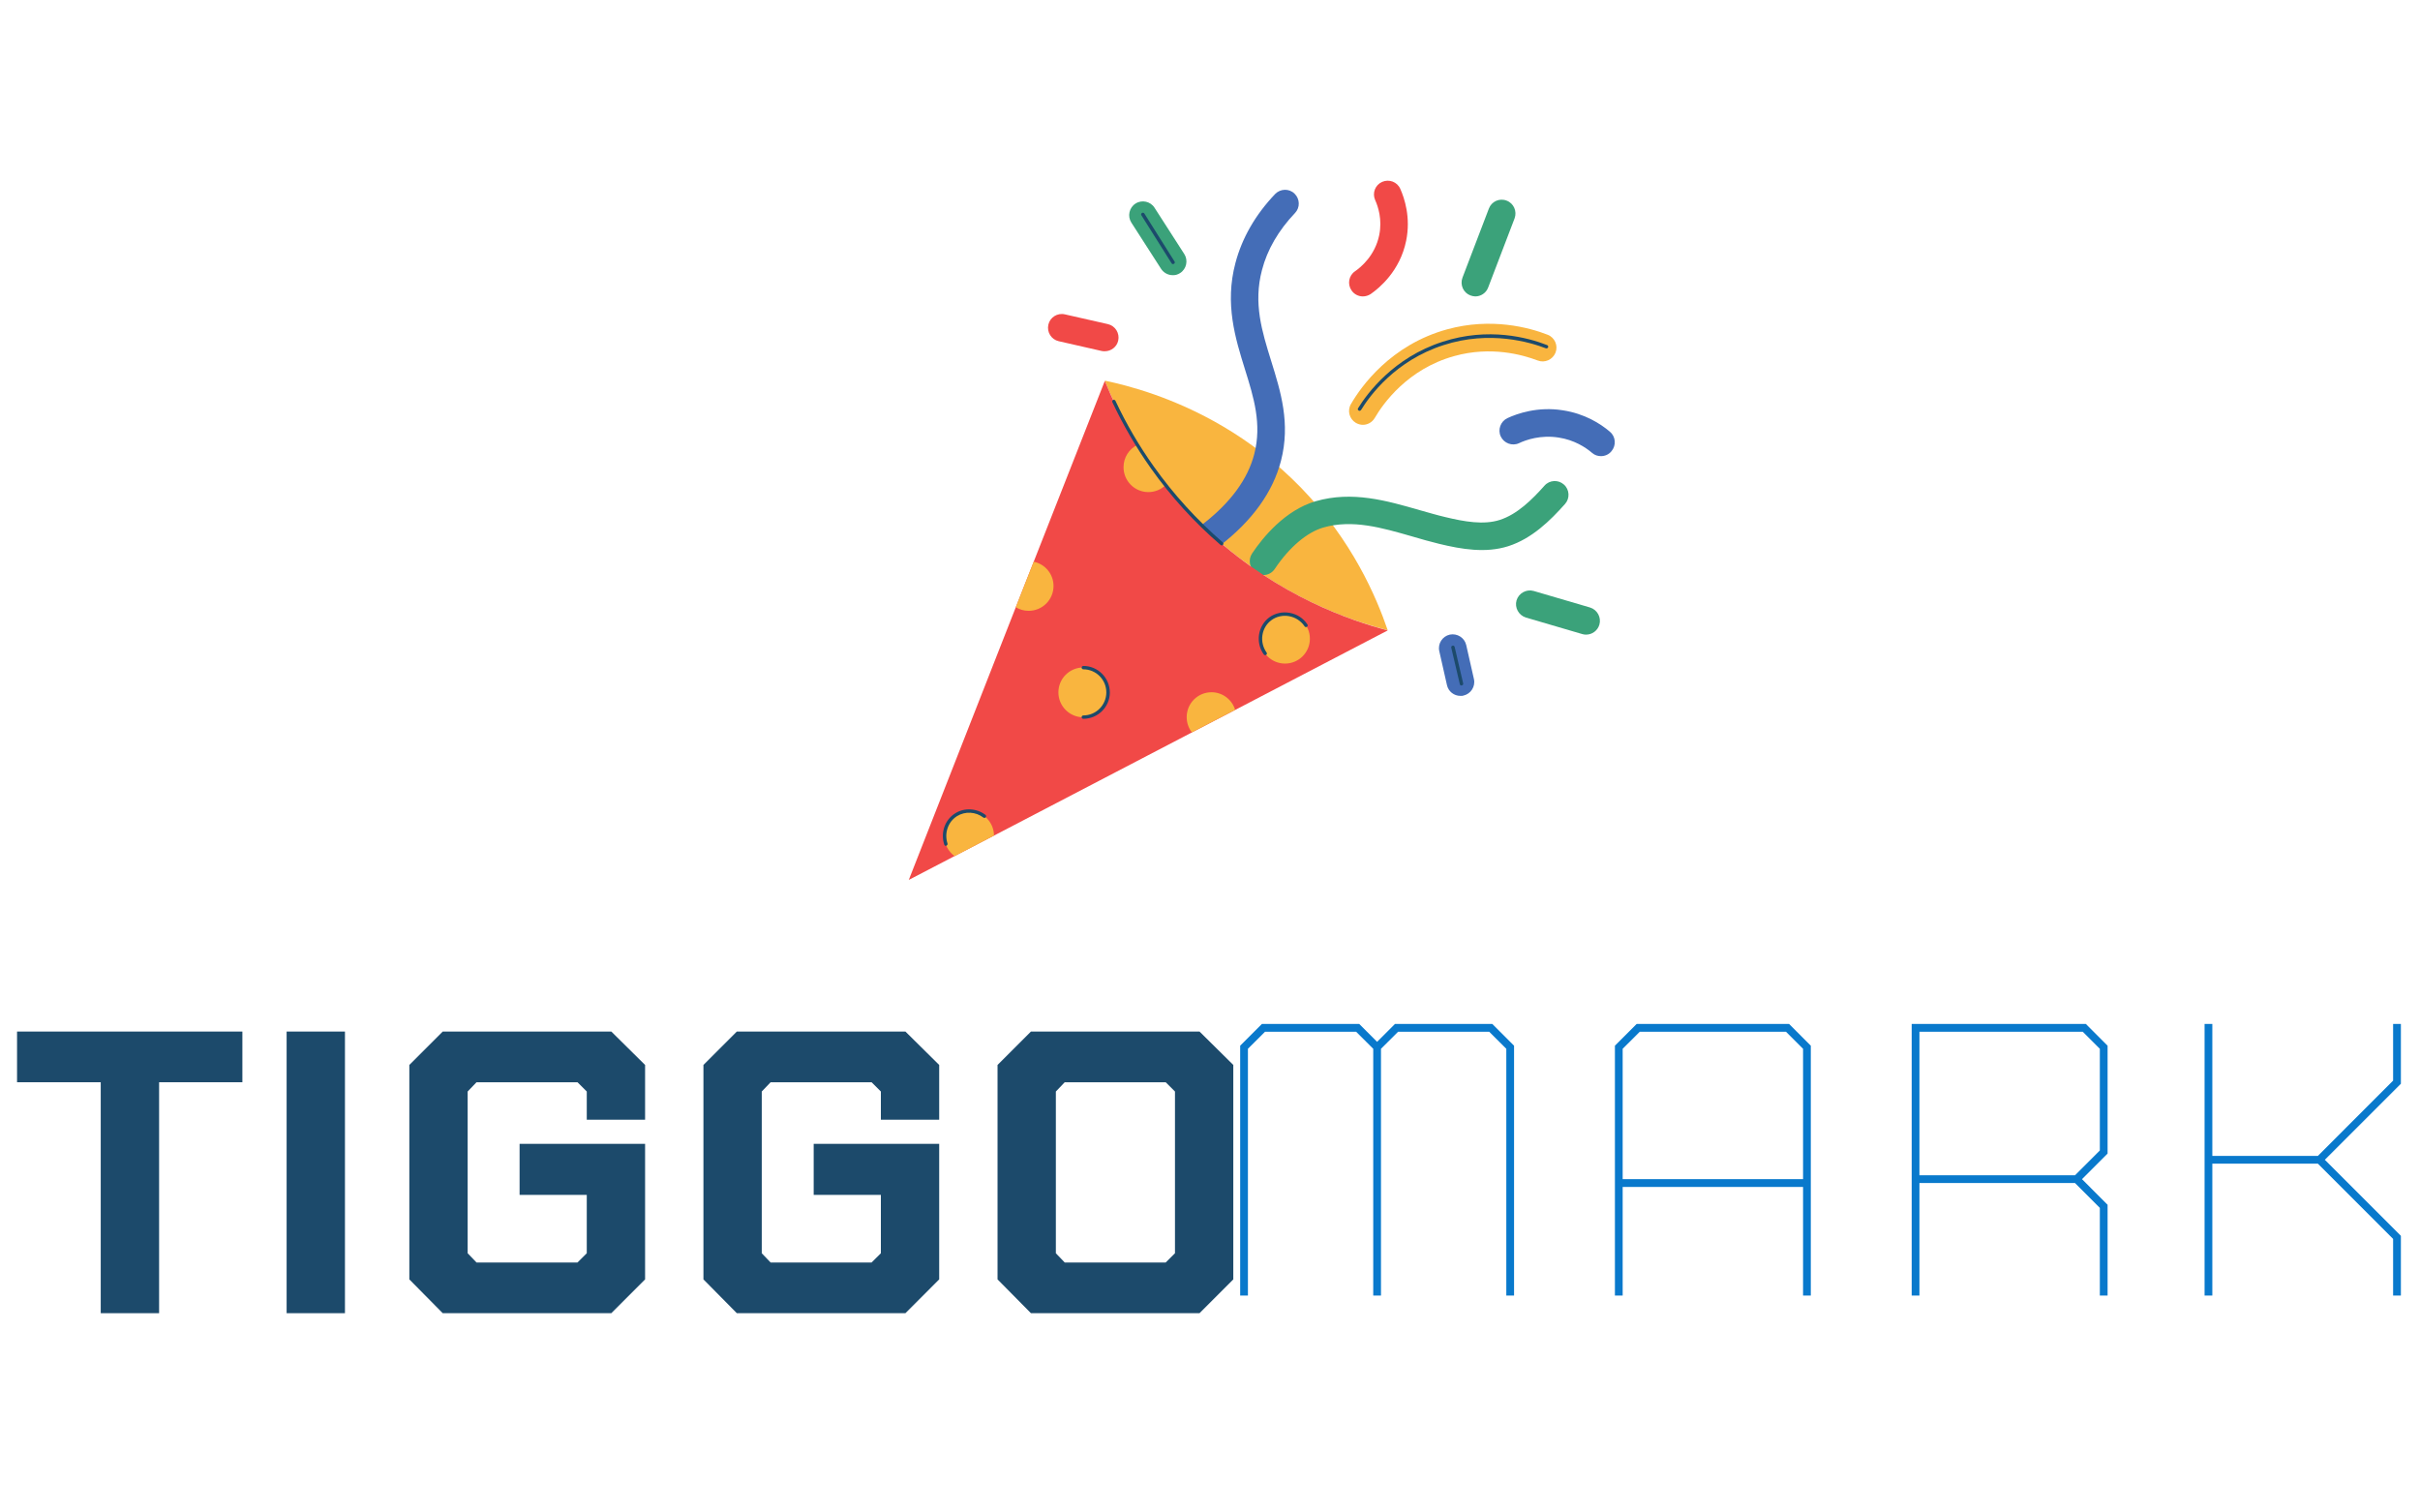 <svg xmlns="http://www.w3.org/2000/svg" xmlns:xlink="http://www.w3.org/1999/xlink" width="400" zoomAndPan="magnify" viewBox="0 0 300 187.5" height="250" preserveAspectRatio="xMidYMid meet" version="1.0"><defs><g/><clipPath id="b46f7ef001"><path d="M 148.34 23.441 L 200.176 23.441 L 200.176 86.379 L 148.34 86.379 Z M 148.34 23.441 " clip-rule="nonzero"/></clipPath><clipPath id="448bcba250"><path d="M 112.66 22.402 L 174.664 22.402 L 174.664 109.082 L 112.66 109.082 Z M 112.66 22.402 " clip-rule="nonzero"/></clipPath></defs><path fill="#f9b53f" d="M 151.664 52.891 C 154.832 54.762 158.125 57.223 161.258 60.434 C 167.648 67.02 170.629 74.023 172.031 78.133 C 170.246 77.668 167.789 76.922 164.93 75.723 C 160.566 73.871 155.285 70.938 150.191 66.273 C 142.434 59.199 138.672 51.469 136.961 47.188 C 139.852 47.793 145.496 49.25 151.664 52.891 " fill-opacity="1" fill-rule="nonzero"/><path fill="#3ba27a" d="M 198.27 77.441 C 198.531 76.539 198.012 75.586 197.109 75.309 L 190.129 73.262 C 189.23 73.004 188.277 73.523 188 74.426 C 187.742 75.324 188.262 76.277 189.16 76.555 L 196.141 78.602 C 196.297 78.656 196.469 78.672 196.625 78.672 C 197.371 78.672 198.047 78.188 198.27 77.441 Z M 184.484 35.637 L 187.758 27.074 C 188.086 26.188 187.652 25.199 186.77 24.871 C 185.887 24.523 184.898 24.977 184.57 25.859 L 181.297 34.426 C 180.969 35.309 181.402 36.297 182.285 36.625 C 182.492 36.695 182.699 36.746 182.891 36.746 C 183.566 36.746 184.227 36.332 184.484 35.637 Z M 146.293 33.852 C 147.09 33.348 147.316 32.273 146.812 31.492 L 143.125 25.754 C 142.621 24.957 141.547 24.73 140.77 25.234 C 139.973 25.738 139.746 26.812 140.25 27.594 L 143.938 33.332 C 144.27 33.836 144.82 34.113 145.375 34.113 C 145.688 34.129 146 34.043 146.293 33.852 Z M 156.633 71.285 C 156.305 71.285 155.977 71.199 155.684 70.992 C 154.902 70.469 154.695 69.395 155.215 68.617 C 156.512 66.672 159.285 63.242 163.113 62.133 C 167.648 60.832 171.895 62.062 175.996 63.242 C 177.105 63.551 178.145 63.863 179.203 64.109 C 181.504 64.664 183.93 65.098 185.922 64.453 C 188.086 63.762 189.941 61.922 191.465 60.207 C 192.086 59.496 193.18 59.445 193.871 60.066 C 194.582 60.691 194.633 61.785 194.012 62.477 C 192.176 64.539 189.906 66.777 186.961 67.715 C 184.172 68.598 181.195 68.094 178.406 67.418 C 177.281 67.141 176.152 66.828 175.062 66.5 C 171.254 65.406 167.668 64.367 164.066 65.391 C 162.02 65.98 159.84 67.836 158.055 70.488 C 157.727 71.008 157.188 71.285 156.633 71.285 " fill-opacity="1" fill-rule="nonzero"/><g clip-path="url(#b46f7ef001)"><path fill="#446db7" d="M 181.418 86.23 C 182.336 86.023 182.926 85.105 182.719 84.184 L 181.766 79.973 C 181.559 79.055 180.641 78.48 179.723 78.672 C 178.805 78.879 178.215 79.797 178.422 80.719 L 179.375 84.93 C 179.547 85.727 180.258 86.266 181.039 86.266 C 181.16 86.285 181.297 86.266 181.418 86.23 Z M 199.777 55.926 C 200.383 55.195 200.297 54.121 199.57 53.516 C 198.41 52.527 196.453 51.277 193.734 50.863 C 190.633 50.375 188.105 51.262 186.875 51.832 C 186.027 52.23 185.645 53.254 186.043 54.105 C 186.441 54.953 187.465 55.336 188.312 54.938 C 189.195 54.52 190.996 53.895 193.215 54.242 C 195.137 54.535 196.539 55.438 197.371 56.148 C 197.684 56.426 198.082 56.547 198.461 56.547 C 198.965 56.547 199.449 56.34 199.777 55.926 Z M 150.191 67.992 C 149.672 67.992 149.168 67.766 148.84 67.332 C 148.27 66.586 148.406 65.512 149.152 64.941 C 152.547 62.305 154.695 59.391 155.492 56.27 C 156.445 52.559 155.422 49.266 154.332 45.781 C 153.152 41.984 151.801 37.684 153.152 32.605 C 153.969 29.5 155.629 26.621 158.07 24.055 C 158.73 23.379 159.805 23.344 160.48 24.004 C 161.156 24.664 161.188 25.738 160.531 26.414 C 158.488 28.566 157.102 30.941 156.445 33.473 C 155.352 37.598 156.445 41.082 157.586 44.758 C 158.766 48.555 159.996 52.473 158.801 57.121 C 157.793 61.004 155.25 64.543 151.23 67.645 C 150.918 67.887 150.555 67.992 150.191 67.992 " fill-opacity="1" fill-rule="nonzero"/></g><g clip-path="url(#448bcba250)"><path fill="#f14947" d="M 138.621 42.227 C 138.828 41.309 138.258 40.391 137.34 40.18 L 132.004 38.969 C 131.086 38.758 130.168 39.332 129.961 40.25 C 129.754 41.168 130.324 42.09 131.242 42.297 L 136.578 43.512 C 136.699 43.543 136.836 43.543 136.961 43.543 C 137.738 43.543 138.449 43.008 138.621 42.227 Z M 150.191 66.293 C 147.957 64.266 146.07 62.184 144.457 60.156 C 143.109 58.438 141.945 56.758 140.977 55.18 C 139.055 52.039 137.773 49.23 136.961 47.219 L 128.145 69.637 L 125.926 75.273 L 112.66 109.082 L 118.355 106.117 L 123.223 103.586 L 147.766 90.793 L 153.137 88 L 172.031 78.152 C 167.492 76.957 158.625 73.973 150.191 66.293 Z M 168.949 36.746 C 168.41 36.746 167.875 36.488 167.547 36.004 C 167.008 35.223 167.199 34.164 167.98 33.629 C 168.707 33.125 170.457 31.684 170.977 29.152 C 171.375 27.211 170.836 25.598 170.473 24.801 C 170.09 23.934 170.473 22.93 171.34 22.547 C 172.203 22.168 173.211 22.547 173.59 23.414 C 174.109 24.578 174.906 26.969 174.316 29.848 C 173.555 33.594 170.992 35.707 169.918 36.453 C 169.625 36.645 169.277 36.746 168.949 36.746 " fill-opacity="1" fill-rule="nonzero"/></g><path fill="#f9b53f" d="M 150.191 85.816 C 148.492 85.816 147.109 87.184 147.109 88.902 C 147.109 89.613 147.352 90.27 147.75 90.793 L 153.117 88 C 152.738 86.734 151.559 85.816 150.191 85.816 Z M 128.145 69.637 L 125.926 75.273 C 126.395 75.566 126.93 75.723 127.52 75.723 C 129.219 75.723 130.602 74.355 130.602 72.637 C 130.602 71.164 129.547 69.918 128.145 69.637 Z M 159.301 76.09 C 157.605 76.09 156.219 77.477 156.219 79.176 C 156.219 80.875 157.586 82.262 159.301 82.262 C 161 82.262 162.383 80.891 162.383 79.176 C 162.383 77.477 161.016 76.09 159.301 76.09 Z M 134.293 82.746 C 132.594 82.746 131.207 84.117 131.207 85.832 C 131.207 87.531 132.578 88.918 134.293 88.918 C 136.008 88.918 137.375 87.551 137.375 85.832 C 137.375 84.117 135.988 82.746 134.293 82.746 Z M 120.141 100.535 C 118.445 100.535 117.059 101.906 117.059 103.621 C 117.059 104.66 117.562 105.562 118.34 106.137 L 123.223 103.586 C 123.207 101.887 121.84 100.535 120.141 100.535 Z M 140.977 55.16 C 139.973 55.664 139.281 56.703 139.281 57.918 C 139.281 59.617 140.648 61.004 142.363 61.004 C 143.176 61.004 143.938 60.676 144.477 60.156 C 143.109 58.438 141.945 56.758 140.977 55.16 Z M 191.863 41.5 C 189.559 40.598 184.867 39.332 179.41 40.824 C 172.395 42.746 168.723 47.93 167.477 50.082 C 166.992 50.895 167.27 51.938 168.082 52.422 C 168.359 52.578 168.652 52.664 168.949 52.664 C 169.539 52.664 170.109 52.352 170.422 51.816 C 171.461 50.027 174.508 45.73 180.309 44.133 C 184.812 42.887 188.711 43.961 190.617 44.688 C 191.5 45.035 192.484 44.586 192.832 43.719 C 193.18 42.852 192.746 41.844 191.863 41.5 " fill-opacity="1" fill-rule="nonzero"/><path fill="#1c4a6b" d="M 181.227 84.965 C 181.348 84.93 181.418 84.828 181.383 84.707 L 180.328 80.199 C 180.293 80.078 180.188 80.008 180.066 80.043 C 179.945 80.078 179.879 80.18 179.91 80.301 L 180.969 84.809 C 180.984 84.914 181.074 84.984 181.176 84.984 C 181.195 84.965 181.211 84.965 181.227 84.965 Z M 145.531 32.707 C 145.637 32.641 145.672 32.52 145.602 32.414 L 141.859 26.465 C 141.793 26.363 141.672 26.344 141.566 26.398 C 141.461 26.465 141.426 26.586 141.496 26.691 L 145.238 32.641 C 145.273 32.707 145.344 32.742 145.41 32.742 C 145.465 32.727 145.496 32.727 145.531 32.707 Z M 168.723 50.828 C 169.816 49.039 173 44.688 178.961 42.781 C 184.727 40.91 189.75 42.453 191.637 43.18 C 191.742 43.215 191.863 43.164 191.914 43.059 C 191.965 42.957 191.898 42.816 191.793 42.781 C 189.402 41.844 184.52 40.527 178.84 42.367 C 172.758 44.324 169.484 48.781 168.359 50.602 C 168.289 50.707 168.324 50.828 168.43 50.895 C 168.465 50.914 168.5 50.93 168.531 50.93 C 168.602 50.93 168.672 50.895 168.723 50.828 Z M 151.613 67.539 C 151.68 67.453 151.68 67.316 151.594 67.246 C 148.371 64.453 145.48 61.281 143.02 57.812 C 141.203 55.266 139.609 52.527 138.277 49.684 C 138.223 49.578 138.102 49.527 138 49.578 C 137.895 49.629 137.844 49.75 137.895 49.855 C 139.246 52.715 140.84 55.473 142.676 58.059 C 145.152 61.559 148.062 64.766 151.316 67.559 C 151.352 67.594 151.402 67.609 151.457 67.609 C 151.508 67.609 151.578 67.594 151.613 67.539 Z M 156.965 81.188 C 157.066 81.117 157.086 80.977 157.016 80.891 C 156.098 79.609 156.355 77.805 157.605 76.887 C 158.211 76.434 159.008 76.246 159.785 76.383 C 160.582 76.523 161.277 76.973 161.727 77.648 C 161.797 77.754 161.918 77.77 162.02 77.699 C 162.125 77.633 162.141 77.512 162.074 77.406 C 161.555 76.625 160.773 76.125 159.855 75.969 C 158.973 75.812 158.055 76.02 157.344 76.539 C 155.926 77.598 155.613 79.66 156.668 81.133 C 156.703 81.188 156.773 81.219 156.844 81.219 C 156.875 81.219 156.93 81.203 156.965 81.188 Z M 117.32 104.836 C 117.422 104.801 117.492 104.68 117.457 104.559 C 117.043 103.273 117.527 101.871 118.637 101.176 C 119.641 100.551 120.957 100.621 121.91 101.352 C 121.996 101.418 122.133 101.402 122.203 101.316 C 122.273 101.23 122.254 101.09 122.168 101.02 C 121.059 100.188 119.555 100.102 118.41 100.828 C 117.129 101.629 116.574 103.223 117.059 104.715 C 117.094 104.801 117.18 104.871 117.266 104.871 C 117.266 104.836 117.285 104.836 117.32 104.836 Z M 134.293 89.109 C 134.172 89.109 134.086 89.004 134.086 88.902 C 134.086 88.781 134.188 88.691 134.293 88.691 C 135.867 88.691 137.148 87.41 137.148 85.832 C 137.148 84.254 135.867 82.973 134.293 82.973 C 134.172 82.973 134.086 82.867 134.086 82.762 C 134.086 82.66 134.188 82.555 134.293 82.555 C 136.109 82.555 137.582 84.031 137.582 85.852 C 137.582 87.637 136.109 89.109 134.293 89.109 " fill-opacity="1" fill-rule="nonzero"/><g fill="#1c4a6b" fill-opacity="1"><g transform="translate(0.918, 162.793)"><g><path d="M 11.57 0 L 18.805 0 L 18.805 -28.629 L 29.129 -28.629 L 29.129 -34.914 L 1.195 -34.914 L 1.195 -28.629 L 11.57 -28.629 Z M 11.57 0 "/></g></g></g><g fill="#1c4a6b" fill-opacity="1"><g transform="translate(31.243, 162.793)"><g><path d="M 4.289 0 L 11.52 0 L 11.52 -34.914 L 4.289 -34.914 Z M 4.289 0 "/></g></g></g><g fill="#1c4a6b" fill-opacity="1"><g transform="translate(47.103, 162.793)"><g><path d="M 7.781 0 L 28.68 0 L 32.867 -4.191 L 32.867 -20.996 L 17.309 -20.996 L 17.309 -14.664 L 25.637 -14.664 L 25.637 -7.43 L 24.488 -6.285 L 11.969 -6.285 L 10.871 -7.43 L 10.871 -27.48 L 11.969 -28.629 L 24.488 -28.629 L 25.637 -27.48 L 25.637 -23.988 L 32.867 -23.988 L 32.867 -30.773 L 28.68 -34.914 L 7.781 -34.914 L 3.641 -30.773 L 3.641 -4.191 Z M 7.781 0 "/></g></g></g><g fill="#1c4a6b" fill-opacity="1"><g transform="translate(83.562, 162.793)"><g><path d="M 7.781 0 L 28.68 0 L 32.867 -4.191 L 32.867 -20.996 L 17.309 -20.996 L 17.309 -14.664 L 25.637 -14.664 L 25.637 -7.43 L 24.488 -6.285 L 11.969 -6.285 L 10.871 -7.43 L 10.871 -27.48 L 11.969 -28.629 L 24.488 -28.629 L 25.637 -27.48 L 25.637 -23.988 L 32.867 -23.988 L 32.867 -30.773 L 28.68 -34.914 L 7.781 -34.914 L 3.641 -30.773 L 3.641 -4.191 Z M 7.781 0 "/></g></g></g><g fill="#1c4a6b" fill-opacity="1"><g transform="translate(120.021, 162.793)"><g><path d="M 7.781 0 L 28.68 0 L 32.867 -4.191 L 32.867 -30.773 L 28.68 -34.914 L 7.781 -34.914 L 3.641 -30.773 L 3.641 -4.191 Z M 10.871 -7.43 L 10.871 -27.48 L 11.969 -28.629 L 24.488 -28.629 L 25.637 -27.48 L 25.637 -7.43 L 24.488 -6.285 L 11.969 -6.285 Z M 10.871 -7.43 "/></g></g></g><g fill="#0979cc" fill-opacity="1"><g transform="translate(147.486, 160.608)"><g><path d="M 22.75 0 L 23.711 0 L 23.711 -30.59 L 25.828 -32.703 L 37.129 -32.703 L 39.246 -30.59 L 39.246 0 L 40.207 0 L 40.207 -30.973 L 37.512 -33.668 L 25.441 -33.668 L 23.23 -31.453 L 21.016 -33.668 L 8.945 -33.668 L 6.254 -30.973 L 6.254 0 L 7.215 0 L 7.215 -30.59 L 9.332 -32.703 L 20.633 -32.703 L 22.75 -30.59 Z M 22.75 0 "/></g></g></g><g fill="#0979cc" fill-opacity="1"><g transform="translate(193.942, 160.608)"><g><path d="M 6.254 0 L 7.215 0 L 7.215 -13.465 L 29.578 -13.465 L 29.578 0 L 30.539 0 L 30.539 -30.973 L 27.848 -33.668 L 8.945 -33.668 L 6.254 -30.973 Z M 7.215 -14.43 L 7.215 -30.59 L 9.332 -32.703 L 27.461 -32.703 L 29.578 -30.59 L 29.578 -14.43 Z M 7.215 -14.43 "/></g></g></g><g fill="#0979cc" fill-opacity="1"><g transform="translate(230.732, 160.608)"><g><path d="M 6.254 0 L 7.215 0 L 7.215 -13.949 L 26.5 -13.949 L 29.578 -10.871 L 29.578 0 L 30.539 0 L 30.539 -11.254 L 27.367 -14.43 L 30.539 -17.602 L 30.539 -30.973 L 27.848 -33.668 L 6.254 -33.668 Z M 7.215 -14.91 L 7.215 -32.703 L 27.461 -32.703 L 29.578 -30.59 L 29.578 -17.988 L 26.5 -14.91 Z M 7.215 -14.91 "/></g></g></g><g fill="#0979cc" fill-opacity="1"><g transform="translate(267.041, 160.608)"><g><path d="M 6.254 0 L 7.215 0 L 7.215 -16.352 L 20.297 -16.352 L 29.625 -7.023 L 29.625 0 L 30.59 0 L 30.59 -7.406 L 21.16 -16.832 L 30.59 -26.258 L 30.59 -33.668 L 29.625 -33.668 L 29.625 -26.645 L 20.297 -17.312 L 7.215 -17.312 L 7.215 -33.668 L 6.254 -33.668 Z M 6.254 0 "/></g></g></g></svg>